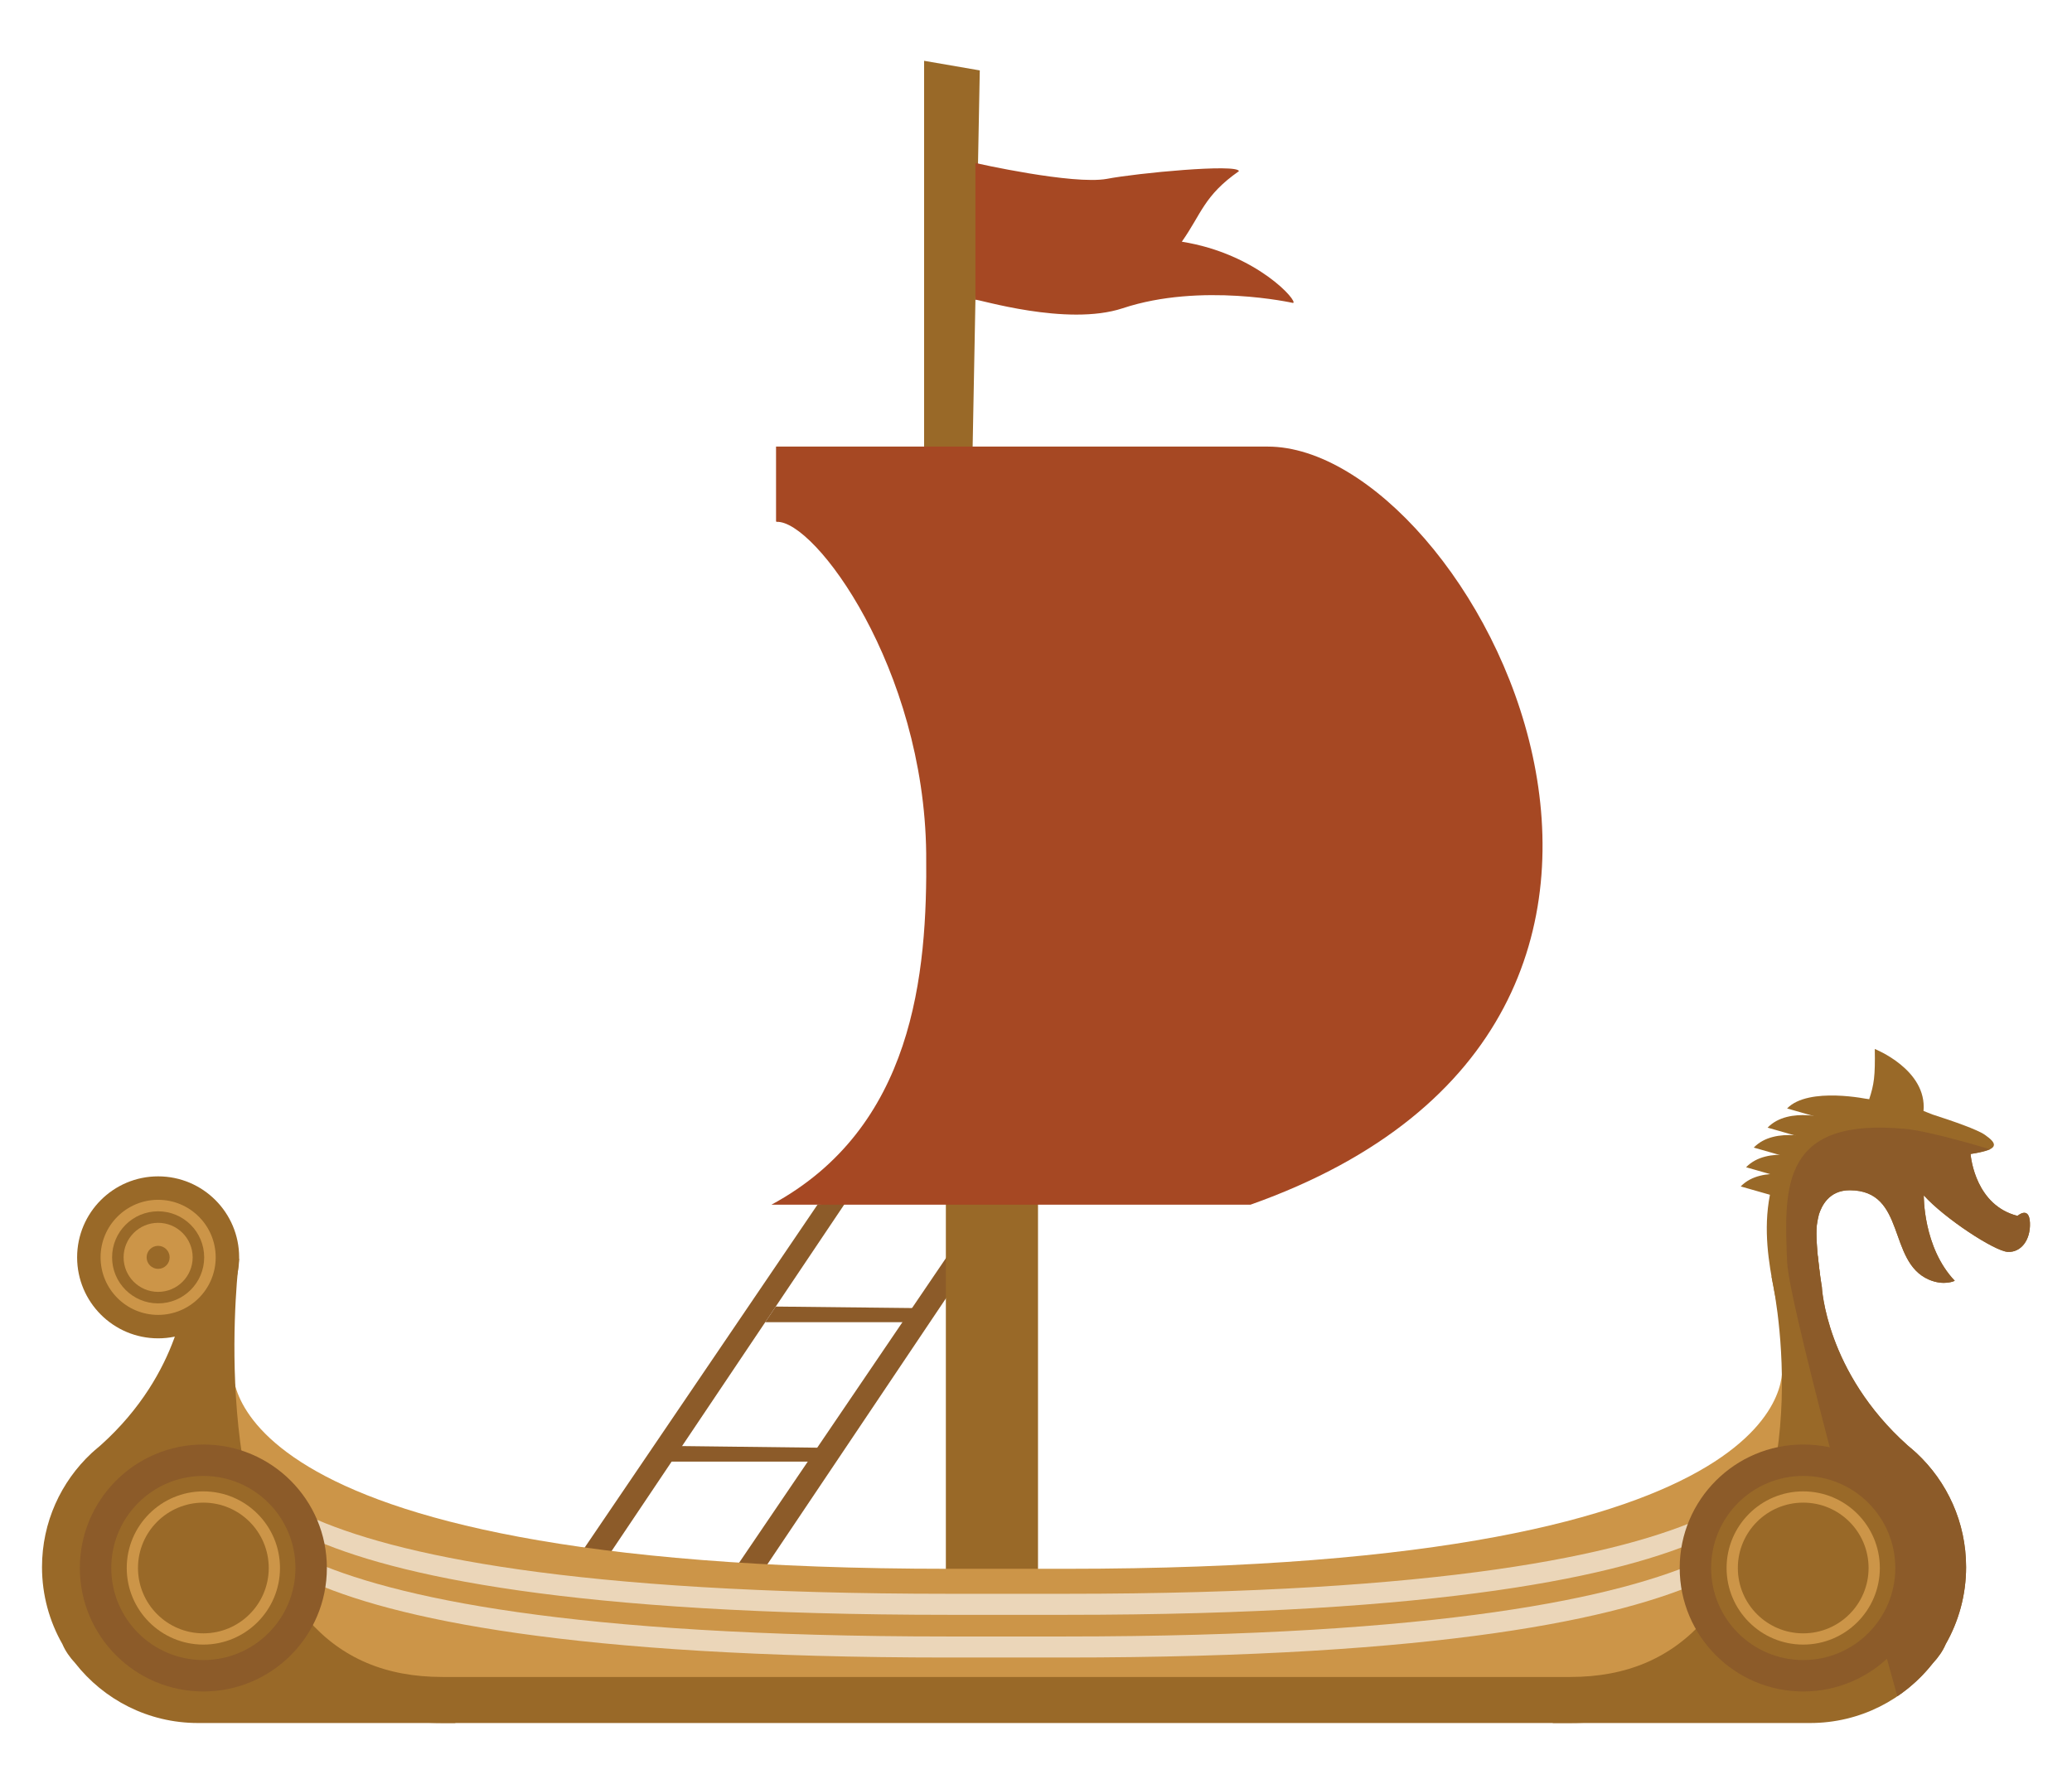 <?xml version="1.0" encoding="utf-8"?>
<!-- Generator: Adobe Illustrator 16.0.4, SVG Export Plug-In . SVG Version: 6.00 Build 0)  -->
<!DOCTYPE svg PUBLIC "-//W3C//DTD SVG 1.1//EN" "http://www.w3.org/Graphics/SVG/1.1/DTD/svg11.dtd">
<svg version="1.1" id="Layer_1" xmlns="http://www.w3.org/2000/svg" xmlns:xlink="http://www.w3.org/1999/xlink" x="0px" y="0px"
	 width="900px" height="775px" viewBox="0 0 900 775" enable-background="new 0 0 900 775" xml:space="preserve">
<g>
	<polygon fill="#8C5B29" points="246.404,683.494 355.08,523.396 368.148,521.172 259.19,683.494 	"/>
	<polygon fill="#8C5B29" points="316.449,685.719 430.409,517.835 438.192,523.396 329.235,685.719 	"/>
	<polygon fill="#996928" points="450.872,503.384 450.872,692.948 410.847,692.948 410.847,500.883 	"/>
	<g id="Layer_1_1_">
		<g>
			<path fill="#CC9548" d="M774.002,592.866c0,0,16.331,88.716-311.002,88.716h-50.751c-327.333,0-311.001-88.716-311.001-88.716
				c-36.002,48.282,11.001,109.716,20.001,133.716s291,7,291,7v-0.332H463v0.332c0,0,282,17,291-7S810.003,641.148,774.002,592.866z
				"/>
			<path fill="#EBD6B9" d="M101.248,634.006c0,0-16.332,67.576,311.001,67.576H463c327.333,0,311.002-67.576,311.002-67.576v-9.141
				c0,0,16.331,67.576-311.002,67.576h-50.751c-327.333,0-311.001-67.576-311.001-67.576V634.006L101.248,634.006z"/>
			<path fill="#EBD6B9" d="M100.634,652.555c0,0-16.332,67.576,311,67.576h50.751c327.333,0,311.002-67.576,311.002-67.576v-9.141
				c0,0,16.331,67.576-311.002,67.576h-50.751c-327.333,0-311-67.576-311-67.576V652.555L100.634,652.555z"/>
		</g>
		<path fill="#996928" d="M789.586,545.715l-20.101,8.869c0.143,1.066,21.237,92.564-28.979,149.113
			c-14.775,16.638-33.795,24.885-58.519,24.885h-167.74H359.989h-167.74c-24.724,0-43.865-8.141-58.519-24.885
			c-43.346-49.535-30-155.752-29.856-156.819l-9.625-1.296l-9.911-1.335c-0.635,4.718-14.998,116.188,34.313,172.588
			c18.418,21.065,43.18,31.747,73.598,31.747h167.74h154.258h167.74c30.418,0,55.18-10.682,73.598-31.747
			C804.896,660.436,790.222,550.434,789.586,545.715z"/>
		<g display="none">
			<rect x="198.219" y="281.347" display="inline" fill="#15110E" width="299.999" height="300"/>
			<rect x="197.999" y="281.347" display="inline" fill="#641313" width="150" height="75"/>
			<rect x="197.999" y="356.567" display="inline" fill="#996928" width="75" height="75"/>
			<rect x="272.999" y="356.567" display="inline" fill="#744921" width="75" height="75"/>
			<rect x="197.999" y="431.348" display="inline" fill="#8C5B29" width="75" height="75"/>
			<rect x="197.999" y="506.457" display="inline" fill="#D57A16" width="50" height="75"/>
			<rect x="247.999" y="506.457" display="inline" fill="#EB9D1B" width="50" height="75"/>
			<rect x="297.999" y="506.457" display="inline" fill="#EBD6B9" width="50" height="75"/>
			<rect x="272.999" y="431.566" display="inline" fill="#CC9548" width="75" height="75"/>
		</g>
	</g>
	<g id="Layer_3">
		<path fill="#996928" d="M881.737,531.261c-0.3-7.52-5.416-3.009-5.416-3.009c-17.917-4.552-20.188-24.703-20.382-26.893
			c13.102-1.829,11.586-4.549,6.238-8.309c-3.251-2.287-13.715-5.934-22.781-8.844c-1.234-0.52-2.535-1.035-3.891-1.541
			c1.608-17.936-21.165-26.92-21.165-26.92c0.194,11.945-0.318,15.396-2.454,21.884c-10.899-0.271-21.903,2.897-30.039,13.247
			c-23.468,29.854-11.942,62.752-8.936,81.707l18.428-13.507c0,0-3.001-17.802-2.184-26.742c0.251-1.746,0.546-3.334,0.91-4.702
			c1.093-3.353,4.179-10.549,13.441-10.511c24.595,0.101,16.244,30.989,34.299,38.812c6.646,2.881,11.278,0.526,11.278,0.526
			c-13.841-14.542-13.461-37.116-13.461-37.116c9,10,30.766,24.254,36.481,24.557C877.823,544.199,882.037,538.781,881.737,531.261z
			"/>
		<path fill="#996928" d="M811.889,477.629c0,0-26.309-5.714-35.642,3.953l14.01,4C790.257,485.582,817.241,487.773,811.889,477.629
			z"/>
		<path fill="#996928" d="M795.799,486.393c0,0-18.687-6.145-28.02,3.522l14.01,4C781.789,493.915,801.151,496.537,795.799,486.393z
			"/>
		<path fill="#996928" d="M789.789,495.061c0,0-18.688-6.146-28.021,3.521l14.012,4
			C775.779,502.582,795.142,505.204,789.789,495.061z"/>
		<path fill="#996928" d="M786.456,503.604c0,0-18.688-6.146-28.021,3.521l14.011,4C772.446,511.126,791.81,513.748,786.456,503.604
			z"/>
		<path fill="#996928" d="M784.123,511.938c0,0-18.688-6.146-28.021,3.521l14.012,4
			C770.113,519.459,789.476,522.081,784.123,511.938z"/>
		<path fill="#996928" d="M845.114,714.354c5.643-9.89,8.883-21.322,8.883-33.521c0-19.525-8.271-37.111-21.49-49.477
			c-0.003-0.01-2.643-2.373-3.944-3.416c-35.593-31.881-37.221-68.864-37.221-68.864h-9.595c0,0,0.405,23.812-3.283,54.467
			c-0.021,0.003-0.043,0.004-0.062,0.007c-1.783,13.562-0.333,59.285-27.819,91.7c-23.294,27.472-76.334,43.333-76.334,43.333h112
			c21.678,0,40.963-10.193,53.364-26.035c2.327-2.511,4.206-5.199,5.452-8.066C845.081,714.438,845.097,714.395,845.114,714.354z"/>
		<path fill="#996928" d="M27.13,714.354c-5.643-9.89-8.883-21.324-8.883-33.521c0-19.525,8.272-37.111,21.49-49.477
			c0.003-0.01,2.643-2.373,3.946-3.416c35.591-31.881,37.219-68.864,37.219-68.864h9.595c0,0-0.405,23.812,3.283,54.467
			c0.021,0.003,0.043,0.004,0.064,0.007c1.783,13.562,0.333,59.285,27.819,91.7c23.294,27.472,76.334,43.333,76.334,43.333h-112
			c-21.678,0-40.963-10.193-53.364-26.035c-2.327-2.511-4.206-5.199-5.452-8.066C27.165,714.438,27.147,714.395,27.13,714.354z"/>
		<path fill="#8C5B29" d="M881.737,531.261c-0.3-7.52-5.416-3.009-5.416-3.009c-17.917-4.552-20.188-24.703-20.382-26.893
			c4.196-0.586,8.438-2.039,8.438-2.039s-25.532-7.791-36.627-8.848c-53.897-5.135-52.844,24.787-51.506,57.609
			c0.873,21.417,47.89,188.9,47.89,188.9c5.881-3.98,11.106-8.855,15.477-14.438c2.327-2.511,4.206-5.197,5.452-8.066
			c0.018-0.041,0.031-0.086,0.051-0.127c5.643-9.889,8.883-21.322,8.883-33.521c0-19.525-8.271-37.112-21.49-49.477
			c-0.003-0.01-2.643-2.373-3.944-3.418c-35.593-31.881-37.221-68.863-37.221-68.863s-3.001-17.801-2.184-26.741
			c0.251-1.746,0.546-3.334,0.91-4.702c1.093-3.354,4.179-10.549,13.441-10.511c24.596,0.1,16.244,30.989,34.299,38.811
			c6.646,2.882,11.278,0.527,11.278,0.527c-13.841-14.542-13.461-37.116-13.461-37.116c9,10,30.767,24.254,36.481,24.557
			C877.821,544.197,882.037,538.781,881.737,531.261z"/>
		<g>
			<circle fill="#996928" cx="68.687" cy="546.27" r="35.188"/>
			<circle fill="#CC9548" cx="68.687" cy="546.27" r="25"/>
			<circle fill="#996928" cx="68.687" cy="546.27" r="20"/>
			<circle fill="#CC9548" cx="68.687" cy="546.27" r="15"/>
			<circle fill="#996928" cx="68.687" cy="546.27" r="5"/>
		</g>
	</g>
	<g id="Layer_4">
		<circle fill="#8C5B29" cx="88.333" cy="681.229" r="53.647"/>
		<circle fill="#996928" cx="88.333" cy="681.229" r="40"/>
		<circle fill="#CC9548" cx="88.333" cy="681.229" r="33.283"/>
		<circle fill="#996928" cx="88.333" cy="681.23" r="28.395"/>
		<circle fill="#8C5B29" cx="783.248" cy="681.229" r="53.647"/>
		<circle fill="#996928" cx="783.247" cy="681.229" r="40"/>
		<circle fill="#CC9548" cx="783.247" cy="681.229" r="33.283"/>
		<circle fill="#996928" cx="783.247" cy="681.23" r="28.395"/>
	</g>
	<polygon fill="#996928" points="425.58,30.588 401.398,26.418 401.398,206.532 422.244,206.532 	"/>
	<path fill="#A64823" d="M337.083,194.024h213.573c88.389,0,220.972,248.49-7.505,329.373H335.08
		c61.705-33.354,67.813-99.832,67.223-152.655c-0.9-80.442-48.38-144.878-64.986-144.016l-0.128-0.108l-0.1-0.14L337.083,194.024z"
		/>
	<polygon fill="#8C5B29" points="407.501,568.423 336.952,567.648 332.4,574.432 400.832,574.432 	"/>
	<polygon fill="#8C5B29" points="359.252,629.018 294.703,628.243 290.151,635.025 352.583,635.025 	"/>
	<path fill="#996928" d="M423.69,130.238"/>
	<path fill="#A64823" d="M423.69,130.238V70.821c0,0,42.33,9.589,57.131,6.879c12.952-2.489,56.7-6.671,57.325-3.335
		c-15.217,10.632-16.259,18.553-24.807,30.645c32.918,5.25,50.879,26.298,48.302,26.61c0,0-39.952-8.994-73.941,2.289
		C463.31,142.005,424.379,129.742,423.69,130.238z"/>
</g>
</svg>

